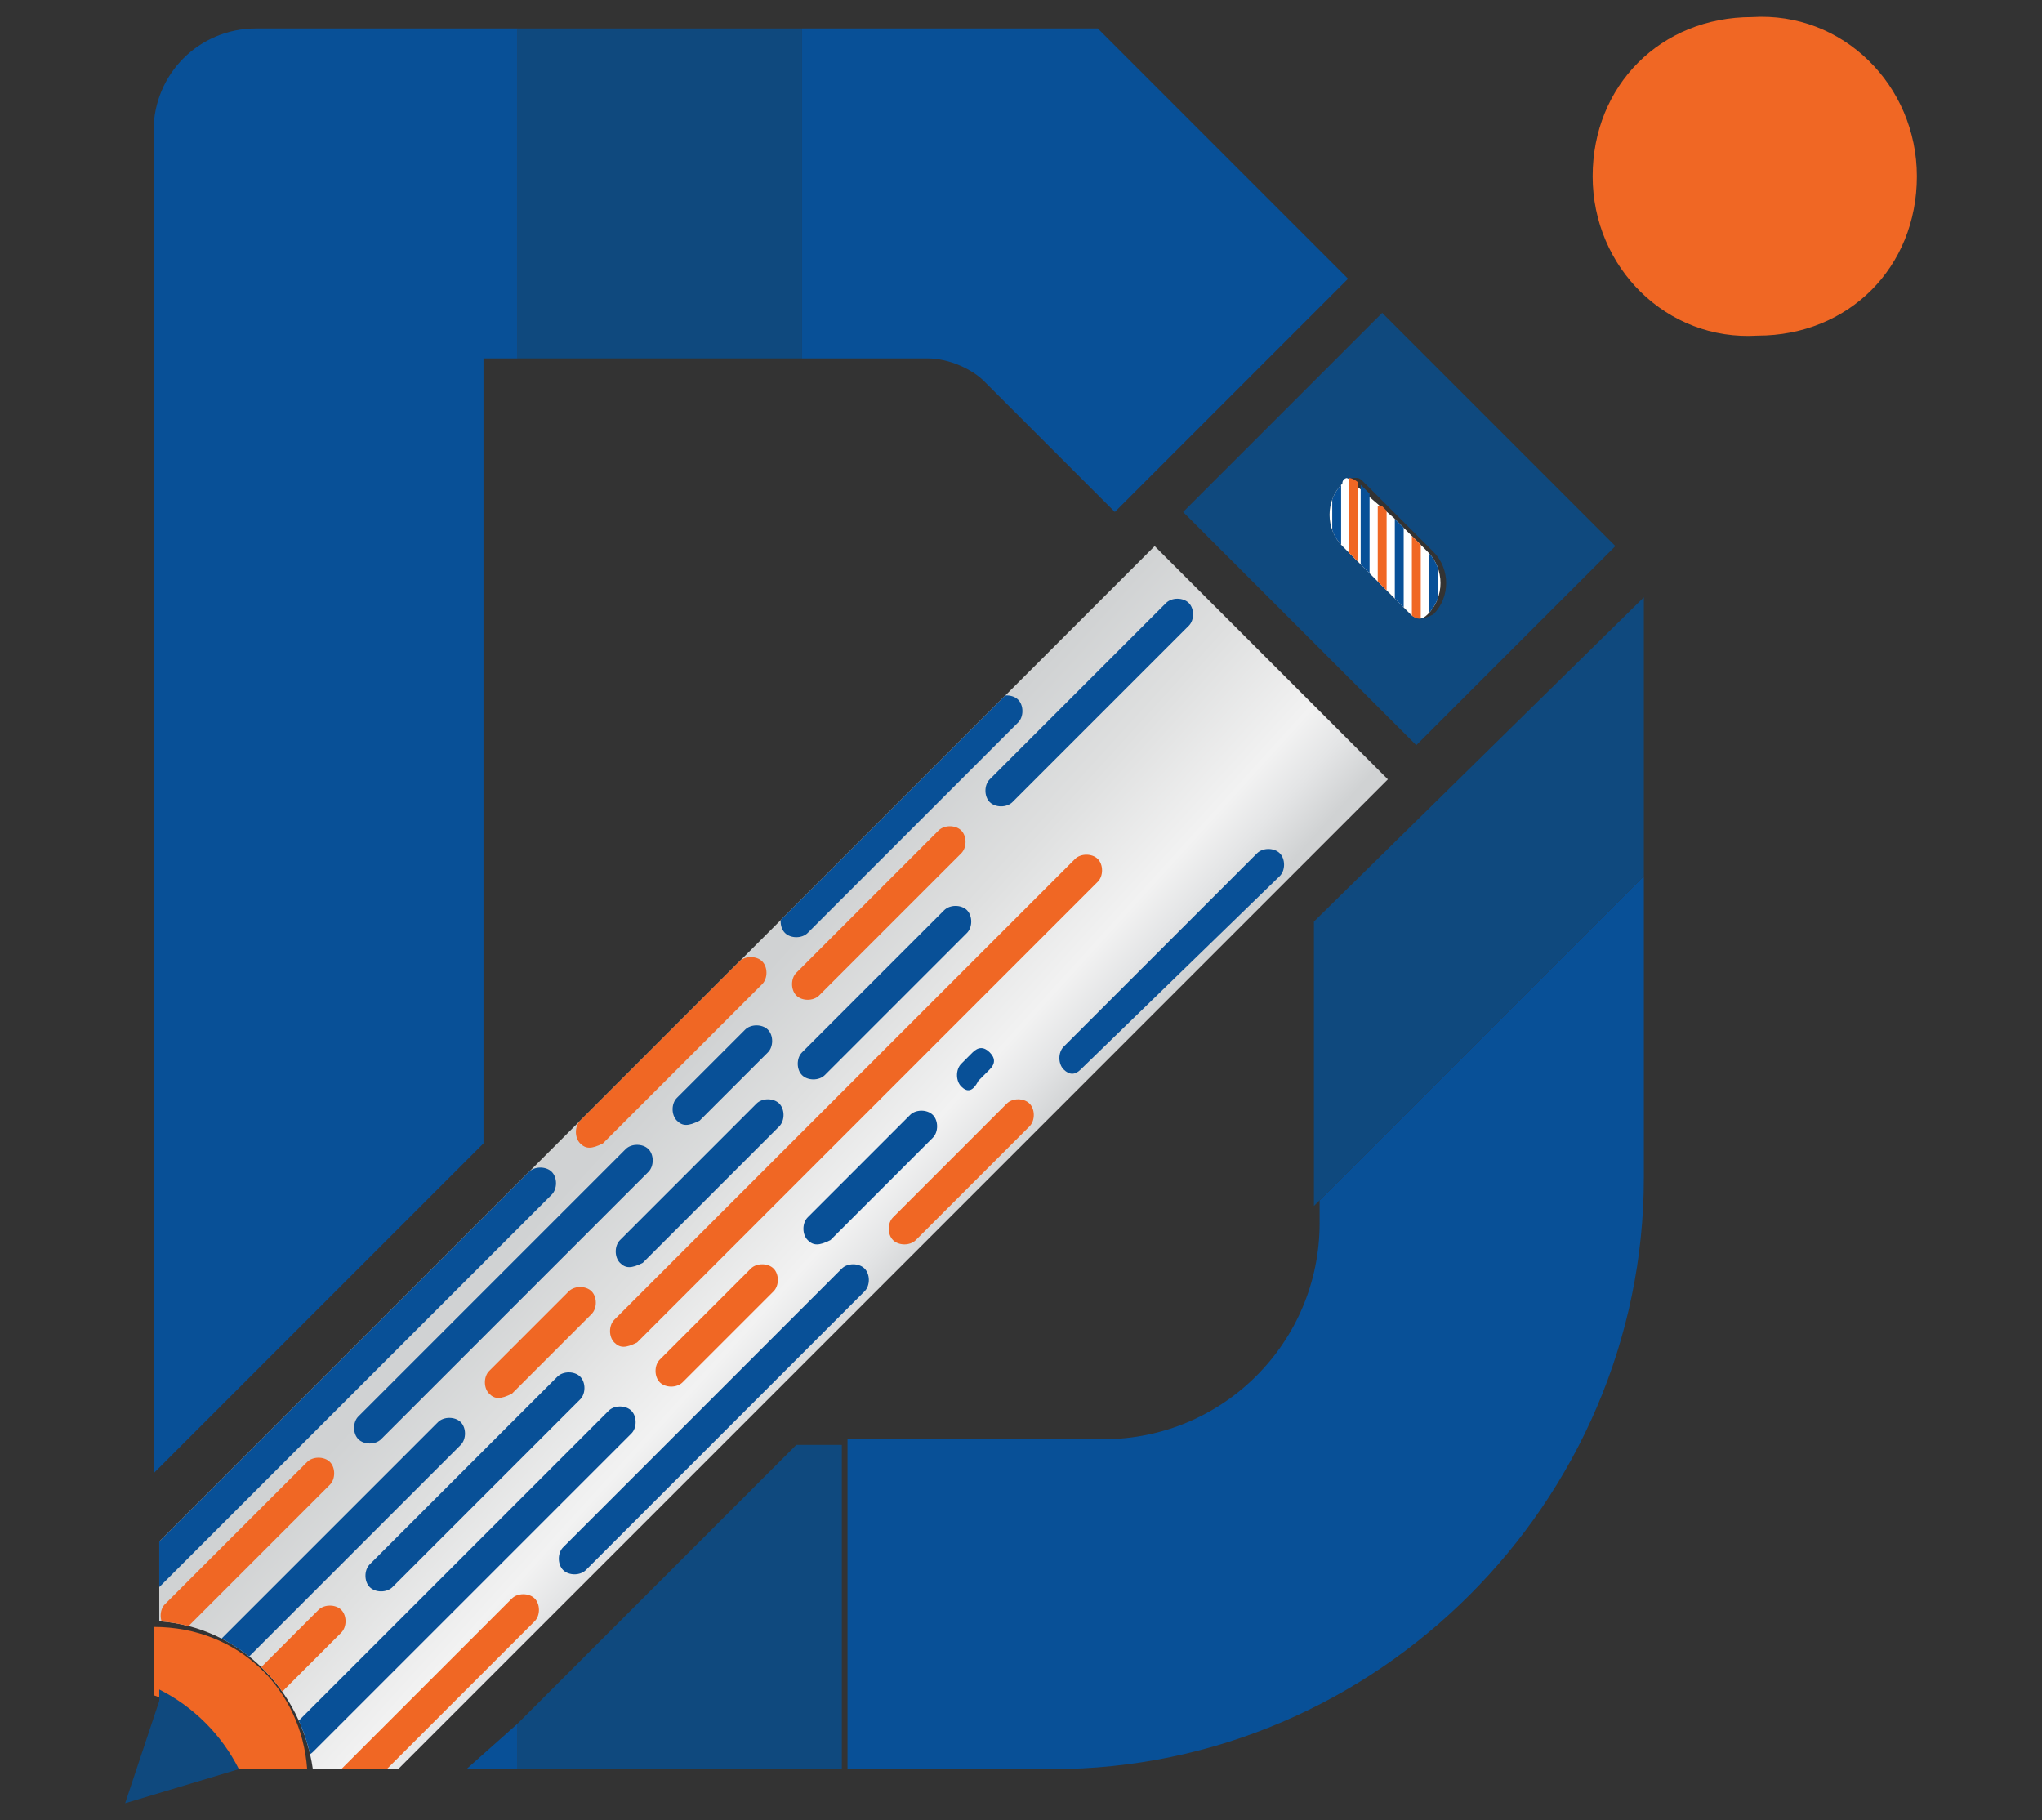 <?xml version="1.0" encoding="utf-8"?>
<!-- Generator: Adobe Illustrator 26.0.1, SVG Export Plug-In . SVG Version: 6.00 Build 0)  -->
<svg version="1.1" id="Layer_1" xmlns="http://www.w3.org/2000/svg" xmlns:xlink="http://www.w3.org/1999/xlink" x="0px" y="0px"
	 viewBox="0 0 35.9 32" style="enable-background:new 0 0 35.9 32;" xml:space="preserve">
<rect x="0" y="0" width="35.9" height="32" fill="#333333" stroke="none"/>
<style type="text/css">
	.st0{fill:#0F497E;}
	.st1{fill:#085097;}
	
		.st2{clip-path:url(#SVGID_00000080171180419836230950000015681145063229103292_);fill:url(#SVGID_00000052811583635553270390000011487693412724900521_);}
	.st3{fill:#F06724;}
	.st4{clip-path:url(#SVGID_00000152944971484197551100000011121158305666590109_);fill:#F06724;}
	.st5{clip-path:url(#SVGID_00000152944971484197551100000011121158305666590109_);fill:#085097;}
	.st6{clip-path:url(#SVGID_00000005983731065786809850000012565890024347823011_);fill:#FFFFFF;}
	
		.st7{clip-path:url(#SVGID_00000005983731065786809850000012565890024347823011_);fill:none;stroke:#085097;stroke-width:0.156;stroke-miterlimit:10;}
	
		.st8{clip-path:url(#SVGID_00000005983731065786809850000012565890024347823011_);fill:none;stroke:#F06724;stroke-width:0.156;stroke-miterlimit:10;}
</style>
<g>
	<g>
		<path class="st0" d="M24.3,5.5l-3.5,3.5l4.1,4.1l3.5-3.5L24.3,5.5z M24.8,10.8l-1.2-1.2c-0.3-0.3-0.3-0.8,0-1.1
			c0,0,0.1-0.1,0.2-0.1c0.1,0,0.1,0,0.2,0.1l1.2,1.2c0.3,0.3,0.3,0.8,0,1.1C25,10.9,24.9,10.9,24.8,10.8"/>
		<path class="st1" d="M28.9,15.4v5.3c0,5.7-4.7,10.4-10.4,10.4h-3.6v-5.8h4.5c2.1,0,3.8-1.7,3.8-3.8v-0.4L28.9,15.4z"/>
		<polygon class="st1" points="9.1,30.3 9.1,31.1 8.2,31.1 		"/>
		<polygon class="st0" points="14.8,25.4 14.8,31.1 9.1,31.1 9.1,30.3 14,25.4 		"/>
		<path class="st1" d="M9.1,0.5v5.8H8.5v13.8l-5.8,5.8V2.3c0-1,0.8-1.8,1.8-1.8H9.1z"/>
		<rect x="9.1" y="0.5" class="st0" width="5" height="5.8"/>
		<path class="st1" d="M23.7,4.9l-4.4-4.4h-5.2v5.8h2.2c0.4,0,0.8,0.2,1,0.4L19.6,9L23.7,4.9z"/>
	</g>
	<g>
		<defs>
			<path id="SVGID_1_" d="M2.8,27.1v1.4c1.4,0.1,2.5,1.2,2.7,2.6h1.5l17.4-17.4l-4.1-4.1L2.8,27.1z"/>
		</defs>
		<clipPath id="SVGID_00000140707499581448097200000006768466440123264906_">
			<use xlink:href="#SVGID_1_"  style="overflow:visible;"/>
		</clipPath>
		
			<linearGradient id="SVGID_00000026147820341735529410000010467296879404015488_" gradientUnits="userSpaceOnUse" x1="-262.089" y1="-280.497" x2="-262.001" y2="-280.497" gradientTransform="matrix(46.631 44.492 44.492 -46.631 24713.055 -1400.287)">
			<stop  offset="0" style="stop-color:#D0D2D3"/>
			<stop  offset="0.341" style="stop-color:#DEDFDF"/>
			<stop  offset="0.721" style="stop-color:#F2F2F2"/>
			<stop  offset="0.853" style="stop-color:#E4E5E6"/>
			<stop  offset="1" style="stop-color:#D0D2D3"/>
		</linearGradient>
		
			<polygon style="clip-path:url(#SVGID_00000140707499581448097200000006768466440123264906_);fill:url(#SVGID_00000026147820341735529410000010467296879404015488_);" points="
			13,-1.1 35.1,19.9 14.1,41.9 -8,20.9 		"/>
	</g>
	<g>
		<path class="st3" d="M33.7,3.1c0,0.8-0.3,1.5-0.8,2c-0.5,0.5-1.2,0.8-2,0.8C29.3,6,28,4.7,28,3.1c0-0.8,0.3-1.5,0.8-2l0,0
			c0.5-0.5,1.2-0.8,2-0.8C32.4,0.2,33.7,1.5,33.7,3.1"/>
		<path class="st3" d="M5.4,31.1l-1.3,0c-0.3-0.6-0.8-1.1-1.4-1.3l0-1.2C4.2,28.6,5.3,29.7,5.4,31.1"/>
		<path class="st0" d="M4.2,31.1L4.2,31.1l-2,0.6l0.6-1.8v-0.2C3.4,30,3.9,30.5,4.2,31.1"/>
		<polygon class="st0" points="28.9,10.5 28.9,15.4 23.1,21.2 23.1,16.2 		"/>
	</g>
	<g>
		<defs>
			<path id="SVGID_00000137823105704211696980000007070977542302397075_" d="M2.8,27.1v1.4c1.4,0.1,2.5,1.2,2.7,2.6h1.5l17.4-17.4
				l-4.1-4.1L2.8,27.1z"/>
		</defs>
		<clipPath id="SVGID_00000123437008346461143990000011335747251152140197_">
			<use xlink:href="#SVGID_00000137823105704211696980000007070977542302397075_"  style="overflow:visible;"/>
		</clipPath>
		<path style="clip-path:url(#SVGID_00000123437008346461143990000011335747251152140197_);fill:#F06724;" d="M5.9,31.6L5.9,31.6
			c-0.1-0.1-0.1-0.3,0-0.4L9,28.1c0.1-0.1,0.3-0.1,0.4,0c0.1,0.1,0.1,0.3,0,0.4l-3.1,3.1C6.2,31.7,6,31.7,5.9,31.6"/>
		<path style="clip-path:url(#SVGID_00000123437008346461143990000011335747251152140197_);fill:#085097;" d="M9.9,27.6L9.9,27.6
			c-0.1-0.1-0.1-0.3,0-0.4l4.9-4.9c0.1-0.1,0.3-0.1,0.4,0c0.1,0.1,0.1,0.3,0,0.4l-4.9,4.9C10.2,27.7,10,27.7,9.9,27.6"/>
		<path style="clip-path:url(#SVGID_00000123437008346461143990000011335747251152140197_);fill:#F06724;" d="M15.7,21.8L15.7,21.8
			c-0.1-0.1-0.1-0.3,0-0.4l2-2c0.1-0.1,0.3-0.1,0.4,0c0.1,0.1,0.1,0.3,0,0.4l-2,2C16,21.9,15.8,21.9,15.7,21.8"/>
		<path style="clip-path:url(#SVGID_00000123437008346461143990000011335747251152140197_);fill:#085097;" d="M18.7,18.8L18.7,18.8
			c-0.1-0.1-0.1-0.3,0-0.4l3.4-3.4c0.1-0.1,0.3-0.1,0.4,0c0.1,0.1,0.1,0.3,0,0.4L19,18.8C18.9,18.9,18.8,18.9,18.7,18.8"/>
		<path style="clip-path:url(#SVGID_00000123437008346461143990000011335747251152140197_);fill:#085097;" d="M5.1,30.8L5.1,30.8
			c-0.1-0.1-0.1-0.3,0-0.4l5.6-5.6c0.1-0.1,0.3-0.1,0.4,0c0.1,0.1,0.1,0.3,0,0.4l-5.6,5.6C5.4,30.9,5.2,30.9,5.1,30.8"/>
		<path style="clip-path:url(#SVGID_00000123437008346461143990000011335747251152140197_);fill:#F06724;" d="M11.6,24.3L11.6,24.3
			c-0.1-0.1-0.1-0.3,0-0.4l1.6-1.6c0.1-0.1,0.3-0.1,0.4,0c0.1,0.1,0.1,0.3,0,0.4L12,24.3C11.9,24.4,11.7,24.4,11.6,24.3"/>
		<path style="clip-path:url(#SVGID_00000123437008346461143990000011335747251152140197_);fill:#085097;" d="M14.2,21.8L14.2,21.8
			c-0.1-0.1-0.1-0.3,0-0.4l1.8-1.8c0.1-0.1,0.3-0.1,0.4,0c0.1,0.1,0.1,0.3,0,0.4l-1.8,1.8C14.4,21.9,14.3,21.9,14.2,21.8"/>
		<path style="clip-path:url(#SVGID_00000123437008346461143990000011335747251152140197_);fill:#085097;" d="M16.9,19.1L16.9,19.1
			c-0.1-0.1-0.1-0.3,0-0.4l0.2-0.2c0.1-0.1,0.2-0.1,0.3,0l0,0c0.1,0.1,0.1,0.2,0,0.3l-0.2,0.2C17.1,19.2,17,19.2,16.9,19.1"/>
		<path style="clip-path:url(#SVGID_00000123437008346461143990000011335747251152140197_);fill:#F06724;" d="M4.3,30L4.3,30
			c-0.1-0.1-0.1-0.3,0-0.4l1.3-1.3c0.1-0.1,0.3-0.1,0.4,0c0.1,0.1,0.1,0.3,0,0.4L4.7,30C4.6,30.1,4.4,30.1,4.3,30"/>
		<path style="clip-path:url(#SVGID_00000123437008346461143990000011335747251152140197_);fill:#085097;" d="M6.5,27.9L6.5,27.9
			c-0.1-0.1-0.1-0.3,0-0.4l3.3-3.3c0.1-0.1,0.3-0.1,0.4,0c0.1,0.1,0.1,0.3,0,0.4l-3.3,3.3C6.8,28,6.6,28,6.5,27.9"/>
		<path style="clip-path:url(#SVGID_00000123437008346461143990000011335747251152140197_);fill:#F06724;" d="M10.8,23.6L10.8,23.6
			c-0.1-0.1-0.1-0.3,0-0.4l8.1-8.1c0.1-0.1,0.3-0.1,0.4,0c0.1,0.1,0.1,0.3,0,0.4l-8.1,8.1C11,23.7,10.9,23.7,10.8,23.6"/>
		<path style="clip-path:url(#SVGID_00000123437008346461143990000011335747251152140197_);fill:#085097;" d="M3.7,29.4L3.7,29.4
			c-0.1-0.1-0.1-0.3,0-0.4l4-4c0.1-0.1,0.3-0.1,0.4,0c0.1,0.1,0.1,0.3,0,0.4l-4,4C3.9,29.5,3.8,29.5,3.7,29.4"/>
		<path style="clip-path:url(#SVGID_00000123437008346461143990000011335747251152140197_);fill:#F06724;" d="M8.6,24.5L8.6,24.5
			c-0.1-0.1-0.1-0.3,0-0.4l1.4-1.4c0.1-0.1,0.3-0.1,0.4,0c0.1,0.1,0.1,0.3,0,0.4l-1.4,1.4C8.8,24.6,8.7,24.6,8.6,24.5"/>
		<path style="clip-path:url(#SVGID_00000123437008346461143990000011335747251152140197_);fill:#085097;" d="M10.9,22.2L10.9,22.2
			c-0.1-0.1-0.1-0.3,0-0.4l2.4-2.4c0.1-0.1,0.3-0.1,0.4,0c0.1,0.1,0.1,0.3,0,0.4l-2.4,2.4C11.1,22.3,11,22.3,10.9,22.2"/>
		<path style="clip-path:url(#SVGID_00000123437008346461143990000011335747251152140197_);fill:#085097;" d="M14.1,18.9L14.1,18.9
			c-0.1-0.1-0.1-0.3,0-0.4l2.5-2.5c0.1-0.1,0.3-0.1,0.4,0c0.1,0.1,0.1,0.3,0,0.4l-2.5,2.5C14.4,19,14.2,19,14.1,18.9"/>
		<path style="clip-path:url(#SVGID_00000123437008346461143990000011335747251152140197_);fill:#F06724;" d="M2.9,28.6L2.9,28.6
			c-0.1-0.1-0.1-0.3,0-0.4l2.5-2.5c0.1-0.1,0.3-0.1,0.4,0c0.1,0.1,0.1,0.3,0,0.4l-2.5,2.5C3.2,28.7,3,28.7,2.9,28.6"/>
		<path style="clip-path:url(#SVGID_00000123437008346461143990000011335747251152140197_);fill:#085097;" d="M6.3,25.3L6.3,25.3
			c-0.1-0.1-0.1-0.3,0-0.4l4.7-4.7c0.1-0.1,0.3-0.1,0.4,0s0.1,0.3,0,0.4l-4.7,4.7C6.6,25.4,6.4,25.4,6.3,25.3"/>
		<path style="clip-path:url(#SVGID_00000123437008346461143990000011335747251152140197_);fill:#085097;" d="M11.9,19.7L11.9,19.7
			c-0.1-0.1-0.1-0.3,0-0.4l1.2-1.2c0.1-0.1,0.3-0.1,0.4,0c0.1,0.1,0.1,0.3,0,0.4l-1.2,1.2C12.1,19.8,12,19.8,11.9,19.7"/>
		<path style="clip-path:url(#SVGID_00000123437008346461143990000011335747251152140197_);fill:#F06724;" d="M14,17.5L14,17.5
			c-0.1-0.1-0.1-0.3,0-0.4l2.5-2.5c0.1-0.1,0.3-0.1,0.4,0c0.1,0.1,0.1,0.3,0,0.4l-2.5,2.5C14.3,17.6,14.1,17.6,14,17.5"/>
		<path style="clip-path:url(#SVGID_00000123437008346461143990000011335747251152140197_);fill:#085097;" d="M17.4,14.1L17.4,14.1
			c-0.1-0.1-0.1-0.3,0-0.4l3.1-3.1c0.1-0.1,0.3-0.1,0.4,0c0.1,0.1,0.1,0.3,0,0.4l-3.1,3.1C17.7,14.2,17.5,14.2,17.4,14.1"/>
		<path style="clip-path:url(#SVGID_00000123437008346461143990000011335747251152140197_);fill:#085097;" d="M2.3,28L2.3,28
			c-0.1-0.1-0.1-0.3,0-0.4l7-7c0.1-0.1,0.3-0.1,0.4,0c0.1,0.1,0.1,0.3,0,0.4l-7,7C2.5,28.1,2.4,28.1,2.3,28"/>
		<path style="clip-path:url(#SVGID_00000123437008346461143990000011335747251152140197_);fill:#F06724;" d="M10.2,20.1L10.2,20.1
			c-0.1-0.1-0.1-0.3,0-0.4l2.8-2.8c0.1-0.1,0.3-0.1,0.4,0c0.1,0.1,0.1,0.3,0,0.4l-2.8,2.8C10.4,20.2,10.3,20.2,10.2,20.1"/>
		<path style="clip-path:url(#SVGID_00000123437008346461143990000011335747251152140197_);fill:#085097;" d="M13.8,16.4L13.8,16.4
			c-0.1-0.1-0.1-0.3,0-0.4l3.7-3.7c0.1-0.1,0.3-0.1,0.4,0c0.1,0.1,0.1,0.3,0,0.4l-3.7,3.7C14.1,16.5,13.9,16.5,13.8,16.4"/>
	</g>
	<g>
		<defs>
			<path id="SVGID_00000117664552781680828080000008407674360669275296_" d="M23.6,8.5c-0.3,0.3-0.3,0.8,0,1.1l1.2,1.2
				c0.1,0.1,0.2,0.1,0.3,0c0.3-0.3,0.3-0.8,0-1.1l-1.2-1.2c0,0-0.1-0.1-0.2-0.1C23.7,8.4,23.6,8.4,23.6,8.5"/>
		</defs>
		<clipPath id="SVGID_00000131354355948537928850000001952664097424593582_">
			<use xlink:href="#SVGID_00000117664552781680828080000008407674360669275296_"  style="overflow:visible;"/>
		</clipPath>
		<path style="clip-path:url(#SVGID_00000131354355948537928850000001952664097424593582_);fill:#FFFFFF;" d="M25.2,10.8
			c-0.1,0.1-0.3,0.1-0.4,0l-1.4-1.2c-0.3-0.3-0.3-0.8,0-1.1c0.1,0,0.1-0.1,0.2-0.1c0.1,0,0.1,0,0.2,0.1l1.4,1.2
			C25.6,10,25.6,10.5,25.2,10.8"/>
		
			<line style="clip-path:url(#SVGID_00000131354355948537928850000001952664097424593582_);fill:#FFFFFF;" x1="25.5" y1="9.3" x2="25.5" y2="11.1"/>
		
			<line style="clip-path:url(#SVGID_00000131354355948537928850000001952664097424593582_);fill:none;stroke:#085097;stroke-width:0.156;stroke-miterlimit:10;" x1="25.5" y1="9.3" x2="25.5" y2="11.1"/>
		
			<line style="clip-path:url(#SVGID_00000131354355948537928850000001952664097424593582_);fill:#FFFFFF;" x1="25.2" y1="9.3" x2="25.2" y2="11.1"/>
		
			<line style="clip-path:url(#SVGID_00000131354355948537928850000001952664097424593582_);fill:none;stroke:#085097;stroke-width:0.156;stroke-miterlimit:10;" x1="25.2" y1="9.3" x2="25.2" y2="11.1"/>
		
			<line style="clip-path:url(#SVGID_00000131354355948537928850000001952664097424593582_);fill:#FFFFFF;" x1="24.9" y1="9.2" x2="24.9" y2="11"/>
		
			<line style="clip-path:url(#SVGID_00000131354355948537928850000001952664097424593582_);fill:none;stroke:#F06724;stroke-width:0.156;stroke-miterlimit:10;" x1="24.9" y1="9.2" x2="24.9" y2="11"/>
		
			<line style="clip-path:url(#SVGID_00000131354355948537928850000001952664097424593582_);fill:#FFFFFF;" x1="24.6" y1="9" x2="24.6" y2="10.8"/>
		
			<line style="clip-path:url(#SVGID_00000131354355948537928850000001952664097424593582_);fill:none;stroke:#085097;stroke-width:0.156;stroke-miterlimit:10;" x1="24.6" y1="9" x2="24.6" y2="10.8"/>
		
			<line style="clip-path:url(#SVGID_00000131354355948537928850000001952664097424593582_);fill:#FFFFFF;" x1="24.3" y1="8.9" x2="24.3" y2="10.7"/>
		
			<line style="clip-path:url(#SVGID_00000131354355948537928850000001952664097424593582_);fill:none;stroke:#F06724;stroke-width:0.156;stroke-miterlimit:10;" x1="24.3" y1="8.9" x2="24.3" y2="10.7"/>
		
			<line style="clip-path:url(#SVGID_00000131354355948537928850000001952664097424593582_);fill:#FFFFFF;" x1="24" y1="8.5" x2="24" y2="10.3"/>
		
			<line style="clip-path:url(#SVGID_00000131354355948537928850000001952664097424593582_);fill:none;stroke:#085097;stroke-width:0.156;stroke-miterlimit:10;" x1="24" y1="8.5" x2="24" y2="10.3"/>
		
			<line style="clip-path:url(#SVGID_00000131354355948537928850000001952664097424593582_);fill:#FFFFFF;" x1="23.8" y1="8.1" x2="23.8" y2="9.9"/>
		
			<line style="clip-path:url(#SVGID_00000131354355948537928850000001952664097424593582_);fill:none;stroke:#F06724;stroke-width:0.156;stroke-miterlimit:10;" x1="23.8" y1="8.1" x2="23.8" y2="9.9"/>
		
			<line style="clip-path:url(#SVGID_00000131354355948537928850000001952664097424593582_);fill:#FFFFFF;" x1="23.5" y1="8.3" x2="23.5" y2="10.1"/>
		
			<line style="clip-path:url(#SVGID_00000131354355948537928850000001952664097424593582_);fill:none;stroke:#085097;stroke-width:0.156;stroke-miterlimit:10;" x1="23.5" y1="8.3" x2="23.5" y2="10.1"/>
		
			<line style="clip-path:url(#SVGID_00000131354355948537928850000001952664097424593582_);fill:#FFFFFF;" x1="23.2" y1="8.4" x2="23.2" y2="10.2"/>
		
			<line style="clip-path:url(#SVGID_00000131354355948537928850000001952664097424593582_);fill:none;stroke:#085097;stroke-width:0.156;stroke-miterlimit:10;" x1="23.2" y1="8.4" x2="23.2" y2="10.2"/>
	</g>
</g>
</svg>
